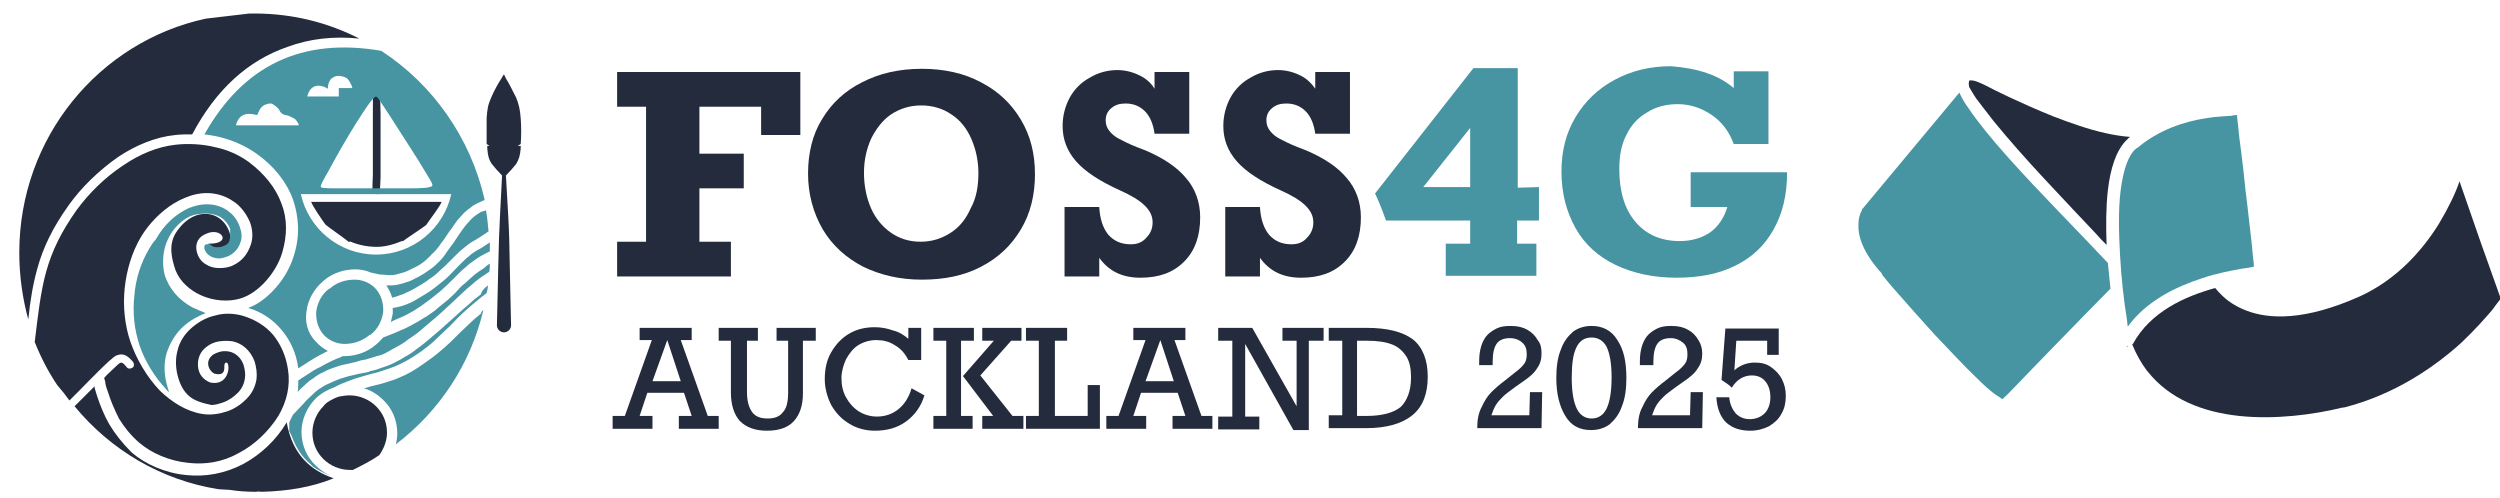 <?xml version="1.0" encoding="utf-8"?>
<!-- Generator: Adobe Illustrator 21.0.0, SVG Export Plug-In . SVG Version: 6.00 Build 0)  -->
<svg version="1.1"
	 id="svg29" inkscape:version="1.4 (86a8ad7, 2024-10-11)" sodipodi:docname="foss4g-2025-logo-banner.svg" xmlns:inkscape="http://www.inkscape.org/namespaces/inkscape" xmlns:sodipodi="http://sodipodi.sourceforge.net/DTD/sodipodi-0.dtd" xmlns:svg="http://www.w3.org/2000/svg"
	 xmlns="http://www.w3.org/2000/svg" xmlns:xlink="http://www.w3.org/1999/xlink" x="0px" y="0px" viewBox="0 0 388.9 77.4"
	 style="enable-background:new 0 0 388.9 77.4;" xml:space="preserve" 
   width="388.943"
   height="77.412">
<style type="text/css">
	.st0{fill:#242B3D;}
	.st1{fill:#4795A3;}
</style>
<sodipodi:namedview  bordercolor="#666666" borderopacity="1.0" id="namedview29" inkscape:current-layer="svg29" inkscape:cx="141" inkscape:cy="45.75" inkscape:deskcolor="#d1d1d1" inkscape:pagecheckerboard="0" inkscape:pageopacity="0.0" inkscape:showpageshadow="2" inkscape:window-height="2054" inkscape:window-maximized="1" inkscape:window-width="3840" inkscape:window-x="-11" inkscape:window-y="-11" inkscape:zoom="2" pagecolor="#ffffff">
	</sodipodi:namedview>
<path id="path8" class="st0" d="M274.9,55.2V53h-4.8l-0.3,4.6c0.9-0.8,2-1.2,3.2-1.2c1,0,1.8,0.2,2.5,0.7c0.7,0.5,1.3,1.1,1.7,1.9
	c0.4,0.8,0.6,1.6,0.6,2.6c0,1-0.2,2-0.7,2.8c-0.4,0.8-1.1,1.4-1.9,1.9c-0.8,0.4-1.8,0.7-2.9,0.7c-1.6,0-2.8-0.4-3.8-1.3
	c-0.9-0.9-1.4-2.2-1.5-3.9h2c0.1,1.1,0.5,1.9,1,2.5c0.6,0.6,1.3,0.9,2.2,0.9c0.9,0,1.7-0.3,2.3-0.9c0.6-0.6,0.9-1.5,0.9-2.5
	c0-1.1-0.3-1.9-0.8-2.5c-0.5-0.6-1.2-0.9-2.1-0.9c-1.2,0-2.3,0.6-3.1,1.9c-0.5-0.5-1-0.8-1.6-1.2l0.6-8h8.3v4.1L274.9,55.2z"/>
<path id="path9" class="st0" d="M264.8,55c0,0.9-0.2,1.6-0.7,2.3c-0.4,0.7-1.2,1.4-2.4,2.2l-1,0.7c-0.8,0.6-1.5,1.1-1.9,1.5
	c-0.4,0.4-0.8,0.8-1.1,1.3c-0.3,0.5-0.5,1-0.7,1.6h5.9l0.1-3.6h1.9l-0.1,5.6h-10c0-1.3,0.2-2.4,0.7-3.3c0.4-0.9,0.9-1.7,1.5-2.3
	c0.6-0.6,1.3-1.2,2.1-1.8l1.5-1.2c0.7-0.5,1.2-1,1.5-1.4c0.3-0.4,0.4-0.9,0.4-1.5c0-0.8-0.2-1.4-0.7-1.8c-0.5-0.4-1.1-0.7-1.9-0.7
	c-1,0-1.7,0.3-2.1,0.9c-0.4,0.6-0.6,1.5-0.6,2.8v0.5h-2.1v-0.6c0-1.7,0.4-3,1.1-3.9c0.4-0.5,1-0.9,1.6-1.2s1.3-0.4,2.2-0.4
	c1.1,0,1.9,0.2,2.6,0.6c0.7,0.4,1.2,0.9,1.6,1.6C264.6,53.5,264.8,54.2,264.8,55L264.8,55z"/>
<path id="path10" class="st0" d="M253,58.8c0,1.7-0.2,3.2-0.7,4.4c-0.4,1.2-1.1,2.1-1.9,2.8c-0.8,0.6-1.8,0.9-2.9,0.9
	c-1.8,0-3.1-0.7-4-2.2c-0.9-1.5-1.4-3.4-1.4-5.9c0-1.7,0.2-3.2,0.7-4.4c0.4-1.2,1.1-2.1,1.9-2.8c0.8-0.6,1.8-0.9,2.9-0.9
	c1.7,0,3.1,0.7,4,2.2C252.6,54.4,253,56.3,253,58.8L253,58.8z M247.6,65.1c1,0,1.8-0.5,2.3-1.5c0.5-1,0.8-2.6,0.8-4.9
	c0-2.2-0.3-3.8-0.8-4.8c-0.5-0.9-1.3-1.4-2.3-1.4c-1.1,0-1.9,0.5-2.4,1.6c-0.5,1-0.7,2.6-0.7,4.7c0,2.2,0.3,3.8,0.8,4.8
	C245.8,64.6,246.6,65.1,247.6,65.1L247.6,65.1z"/>
<path id="path11" class="st0" d="M239.8,55c0,0.9-0.2,1.6-0.7,2.3c-0.4,0.7-1.2,1.4-2.4,2.2l-1,0.7c-0.8,0.6-1.5,1.1-1.9,1.5
	c-0.4,0.4-0.8,0.8-1.1,1.3c-0.3,0.5-0.5,1-0.7,1.6h5.9l0.1-3.6h1.9l-0.1,5.6h-10c0-1.3,0.2-2.4,0.7-3.3c0.4-0.9,0.9-1.7,1.5-2.3
	s1.3-1.2,2.1-1.8l1.5-1.2c0.7-0.5,1.2-1,1.5-1.4c0.3-0.4,0.4-0.9,0.4-1.5c0-0.8-0.2-1.4-0.7-1.8c-0.4-0.4-1.1-0.7-1.9-0.7
	c-1,0-1.7,0.3-2.1,0.9s-0.6,1.5-0.6,2.8v0.5h-2.1v-0.6c0-1.7,0.4-3,1.1-3.9c0.4-0.5,1-0.9,1.6-1.2s1.3-0.4,2.2-0.4
	c1.1,0,1.9,0.2,2.6,0.6c0.7,0.4,1.2,0.9,1.6,1.6C239.7,53.5,239.8,54.2,239.8,55z"/>
<path id="path12" class="st0" d="M222.1,58.6c0,2.7-0.8,4.7-2.4,6c-1.6,1.3-4,2-7.2,2h-5.8v-2h2.1V53h-2.1v-2h5.9
	c3.2,0,5.6,0.6,7.2,1.8C221.3,54,222.1,56,222.1,58.6z M219.5,58.7c0-1.3-0.2-2.4-0.7-3.2c-0.5-0.8-1.2-1.5-2.2-1.9
	c-1-0.4-2.3-0.6-4-0.6h-1.5v11.7h1.5c2.4,0,4.2-0.5,5.3-1.4C218.9,62.3,219.5,60.8,219.5,58.7L219.5,58.7z"/>
<path id="path13" class="st0" d="M201.7,53h-2.2v-2h6.4v2h-2.3v13.9h-2.4l-7.5-13.4v11.3h2.2v2h-6.4v-2h2.2V53h-2.2v-2h5.3l6.9,12.2
	V53z"/>
<path id="path14" class="st0" d="M182.7,52.9l4.2,11.8h1.7v2h-6.2v-2h2l-1.2-3.6h-5.7l-1.2,3.6h2v2h-6.2v-2h1.9l4.2-11.8h-1.9V51
	h8.1v1.9H182.7z M180.5,52.9L180.5,52.9l-2.3,6.4h4.4L180.5,52.9z"/>
<path id="path15" class="st0" d="M164.1,53v11.7h5.1v-4.8h1.9v6.8h-11.5v-2h2V53h-2v-2h6.4v2H164.1z"/>
<path id="path16" class="st0" d="M149.5,53v11.7h1.8v2h-6.1v-2h2V53h-2v-2h6.3v2H149.5z M157.3,53l-4.8,5.4l5,6.3h1.7v2h-6.4v-2h1.7
	l-4.7-6.2l4.8-5.5h-1.8v-2h6.1v2H157.3z"/>
<path id="path17" class="st0" d="M141.3,52.7V51h2v5h-2c-0.5-1-1.2-1.8-2.1-2.3c-0.9-0.6-1.9-0.8-2.9-0.8c-1,0-2,0.3-2.8,0.8
	c-0.8,0.5-1.4,1.3-1.9,2.2c-0.4,0.9-0.7,1.9-0.7,2.9c0,1.1,0.2,2.1,0.7,3c0.5,0.9,1.1,1.6,2,2.2c0.8,0.5,1.8,0.8,2.8,0.8
	c1.3,0,2.4-0.4,3.3-1.1c1-0.8,1.7-1.9,2.1-3.3l2,1.1c-0.5,1.7-1.5,3.1-2.9,4.1c-1.4,1-3,1.4-4.8,1.4c-1.5,0-2.9-0.4-4-1.1
	c-1.2-0.7-2.1-1.7-2.8-2.9c-0.6-1.2-1-2.6-1-4c0-1.6,0.3-3,1-4.2c0.7-1.2,1.6-2.2,2.8-2.9c1.2-0.7,2.5-1,4-1c1,0,2,0.2,2.8,0.5
	C139.8,51.6,140.6,52.1,141.3,52.7L141.3,52.7z"/>
<path id="path18" class="st0" d="M116.2,53v8c0,1.4,0.3,2.4,0.8,3.1c0.5,0.7,1.3,1,2.4,1c1.1,0,1.9-0.3,2.4-1
	c0.6-0.6,0.8-1.7,0.8-3.1v-8h-1.8v-2h6.1v2h-2v8.2c0,1.9-0.5,3.3-1.4,4.3c-0.9,1-2.3,1.5-4.2,1.5c-1.8,0-3.2-0.5-4.2-1.5
	c-0.9-1-1.4-2.5-1.4-4.4V53h-1.9v-2h6.1v2L116.2,53z"/>
<path id="path19" class="st0" d="M105.9,52.9l4.2,11.8h1.7v2h-6.2v-2h2l-1.2-3.6h-5.7l-1.2,3.6h2v2h-6.2v-2h1.9l4.2-11.8h-1.9V51
	h8.1v1.9H105.9z M103.8,52.9L103.8,52.9l-2.3,6.4h4.4L103.8,52.9z"/>
<path id="path20" class="st1" d="M269.7,13.7v-2.6h5.4v11.3h-5.4c-0.7-1.9-1.8-3.4-3.4-4.5c-1.6-1.1-3.4-1.7-5.3-1.7
	c-1.8,0-3.4,0.4-4.8,1.3c-1.4,0.8-2.5,2-3.2,3.5c-0.8,1.5-1.1,3.3-1.1,5.3c0,3.4,0.8,6.2,2.5,8.2c1.7,2,4,3,6.9,3
	c1.9,0,3.5-0.5,4.8-1.4c1.2-0.9,2.1-2.2,2.6-3.9H263v-5.4h15c0,3.5-0.7,6.4-2.1,8.9c-1.4,2.5-3.3,4.3-5.9,5.6
	c-2.6,1.3-5.6,1.9-9.2,1.9c-3.6,0-6.8-0.7-9.5-2c-2.7-1.3-4.8-3.2-6.2-5.7c-1.4-2.5-2.2-5.4-2.2-8.8c0-3.2,0.7-6,2.2-8.5
	c1.5-2.5,3.5-4.4,6.1-5.8c2.6-1.4,5.5-2.1,8.7-2.1C264.1,10.6,267.4,11.7,269.7,13.7L269.7,13.7z"/>
<path id="path21" class="st1" d="M239.4,29.1v5.2h-3.4v3.6h3v5h-14.1v-5h3.8v-3.6h-13.1c-0.7-2-1.3-3.4-1.7-4.2l15.3-19.5h6.9v18.6
	L239.4,29.1z M221.4,29.1h7.3v-9.2L221.4,29.1z"/>
<path id="path22" class="st0" d="M204.6,13.8v-2.6h5.4v9.6h-5.4c-0.2-1.5-0.7-2.7-1.5-3.5c-0.8-0.8-1.8-1.2-3-1.2
	c-0.9,0-1.6,0.2-2.2,0.7c-0.6,0.5-0.9,1.1-0.9,1.9c0,0.7,0.2,1.2,0.6,1.7s0.9,0.9,1.5,1.2c0.6,0.3,1.5,0.8,2.8,1.3l1.3,0.5
	c2.8,1.2,4.9,2.6,6.3,4.3c1.4,1.6,2.2,3.7,2.2,6.1c0,2.9-0.8,5.2-2.5,6.9c-1.7,1.7-3.9,2.5-6.8,2.5c-2.8,0-4.9-1-6.4-3.1V43h-5.4
	V32.2h5.4c0.1,1.9,0.6,3.3,1.4,4.3c0.9,1,2,1.5,3.5,1.5c1,0,1.8-0.3,2.4-1c0.7-0.7,1-1.5,1-2.4c0-1-0.4-1.8-1.2-2.6
	c-0.8-0.8-2.1-1.6-3.9-2.4c-3.1-1.4-5.4-2.9-6.8-4.5c-1.4-1.6-2.1-3.4-2.1-5.5c0-1.6,0.4-3.1,1.1-4.4c0.7-1.3,1.8-2.4,3.1-3.1
	c1.3-0.8,2.8-1.2,4.3-1.2c1.2,0,2.4,0.3,3.4,0.8C203.1,12.1,203.9,12.8,204.6,13.8z"/>
<path id="path23" class="st0" d="M179.6,13.8v-2.6h5.4v9.6h-5.4c-0.2-1.5-0.7-2.7-1.5-3.5c-0.8-0.8-1.8-1.2-3-1.2
	c-0.9,0-1.6,0.2-2.2,0.7c-0.6,0.5-0.9,1.1-0.9,1.9c0,0.7,0.2,1.2,0.6,1.7c0.4,0.5,0.9,0.9,1.5,1.2c0.6,0.3,1.5,0.8,2.8,1.3l1.3,0.5
	c2.8,1.2,4.9,2.6,6.3,4.3c1.4,1.6,2.2,3.7,2.2,6.1c0,2.9-0.8,5.2-2.5,6.9c-1.7,1.7-3.9,2.5-6.8,2.5c-2.8,0-4.9-1-6.4-3.1V43h-5.4
	V32.2h5.4c0.1,1.9,0.6,3.3,1.4,4.3c0.9,1,2,1.5,3.5,1.5c1,0,1.8-0.3,2.4-1c0.7-0.7,1-1.5,1-2.4c0-1-0.4-1.8-1.2-2.6
	c-0.8-0.8-2.1-1.6-3.9-2.4c-3.1-1.4-5.4-2.9-6.8-4.5c-1.4-1.6-2.1-3.4-2.1-5.5c0-1.6,0.4-3.1,1.1-4.4s1.8-2.4,3.1-3.1
	c1.3-0.8,2.8-1.2,4.3-1.2c1.2,0,2.4,0.3,3.4,0.8C178.1,12.1,179,12.8,179.6,13.8L179.6,13.8z"/>
<path id="path24" class="st0" d="M125.7,27c0-3.2,0.7-6.1,2.2-8.5c1.5-2.5,3.6-4.4,6.2-5.7c2.7-1.4,5.8-2.1,9.3-2.1s6.6,0.7,9.2,2.1
	c2.7,1.4,4.7,3.3,6.2,5.8c1.5,2.5,2.2,5.3,2.2,8.5c0,3.2-0.7,6.1-2.2,8.6c-1.5,2.5-3.5,4.4-6.2,5.8c-2.7,1.4-5.7,2-9.2,2
	c-3.4,0-6.4-0.7-9.1-2c-2.7-1.4-4.8-3.3-6.3-5.8C126.5,33.1,125.7,30.2,125.7,27z M152.2,26.9c0-1.9-0.4-3.7-1.1-5.3
	c-0.7-1.6-1.7-2.9-3.1-3.8c-1.3-0.9-2.9-1.4-4.7-1.4c-1.8,0-3.3,0.5-4.7,1.4c-1.3,0.9-2.3,2.2-3.1,3.8c-0.7,1.6-1.1,3.3-1.1,5.3
	c0,2,0.4,3.9,1.1,5.5c0.7,1.6,1.8,2.9,3.1,3.8c1.3,0.9,2.8,1.4,4.6,1.4c1.8,0,3.3-0.5,4.7-1.4c1.4-0.9,2.4-2.2,3.1-3.8
	C151.9,30.8,152.2,28.9,152.2,26.9z"/>
<path id="path25" class="st0" d="M118.4,21v-4.4h-9.6v7.3h6.9v5.4h-6.9v8.3h4.9V43H96v-5.4h4.5v-21H96v-5.4h28.5V21L118.4,21z"/>
<path id="path26" class="st1" d="M304.8,14.4c0.3,0.7,0.8,1.6,1.4,2.4c1.4,2.1,3.6,4.8,6.1,7.6c4.9,5.5,11.3,11.9,15.6,16.5l0.4,4
	c-1.2,1.2-5.1,5.2-8.9,9.1c-2.1,2.2-4.2,4.3-5.8,6c-0.8,0.8-1.4,1.5-1.9,1.9c-0.1,0.1-0.2,0.2-0.2,0.2c-0.3-0.2-0.7-0.5-1.2-0.8
	c-0.8-0.6-1.7-1.4-2.7-2.4c-2-1.9-4.3-4.4-6.6-6.8c-2.2-2.4-4.3-4.8-5.8-6.5c-0.8-0.9-1.4-1.6-1.8-2.1c-0.2-0.3-0.4-0.5-0.5-0.6
	c-0.1-0.1-0.1-0.1-0.1-0.2c0,0,0,0,0,0c0,0,0,0,0,0l0,0l0,0l0,0l-0.1-0.2c-3-3.3-3.7-5.9-3.6-7.6c0-0.9,0.2-1.5,0.4-1.9
	c0.1-0.2,0.2-0.4,0.2-0.5c0,0,0.1-0.1,0.1-0.1c0,0,0,0,0,0L304.8,14.4z"/>
<path id="path27" class="st0" d="M306.6,12.5c0.3,0,0.7,0.1,1.2,0.3c0.5,0.2,0.9,0.4,1.3,0.6h0c0.7,0.4,5.1,2.6,10.3,4.7
	c2.6,1,5.4,2,8.1,2.6c1.3,0.3,2.6,0.5,3.9,0.6c-0.1,0-0.1,0.1-0.2,0.1l-0.2,0.2c-0.9,0.8-1.6,2-2.1,3.4c-0.5,1.4-0.8,2.9-1,4.6
	c-0.3,2.6-0.3,5.6-0.2,8.5c-0.5-0.5-1.1-1.1-1.7-1.8c-2.1-2.2-5-5.3-7.9-8.4c-2.9-3.1-5.8-6.4-8-9.1c-1.1-1.4-2-2.6-2.7-3.5
	c-0.3-0.5-0.6-0.9-0.8-1.3c-0.2-0.3-0.3-0.5-0.3-0.6l0,0l0-0.1c-0.1-0.3,0-0.5,0-0.6C306.3,12.5,306.4,12.5,306.6,12.5L306.6,12.5z"
	/>
<path id="path28" class="st1" d="M348,17.9c0,0.1,0,0.2,0,0.3c0.1,0.7,0.2,1.6,0.3,2.8c0.3,2.3,0.7,5.4,1,8.5c0.4,3.1,0.7,6.2,1,8.6
	c0.1,1.2,0.2,2.2,0.3,2.9c0,0.2,0,0.3,0,0.5c-0.5,0.1-1.1,0.2-1.9,0.3c-1.6,0.3-3.9,0.7-6.2,1.5c-4,1.3-8.6,3.5-11.5,7.5
	c-0.1-0.5-0.1-1-0.2-1.5c-0.4-2.5-0.8-5.9-1-9.5c-0.2-3.6-0.3-7.2,0.1-10.3c0.2-1.5,0.5-2.9,0.9-4c0.4-1.1,0.9-1.9,1.5-2.4l0.2-0.1
	c3.3-2.8,7.3-4.1,10.6-4.6c1.7-0.3,3.1-0.3,4.1-0.4C347.5,17.9,347.8,17.9,348,17.9L348,17.9z"/>
<path id="path29" class="st0" d="M385.9,37.7l3.1,8.7c0,0.1-0.1,0.1-0.1,0.2c-0.3,0.4-0.7,0.9-1.2,1.6c-1.1,1.3-2.7,3.1-4.8,5.1
	c-4.2,3.8-10.4,8.1-18.3,10.1l-0.2,0c-4.5,1.1-10.5,1.9-16.1,1.3c-5.6-0.6-10.8-2.6-14.2-6.9l-0.1-0.1c-0.9-1.2-1.7-2.6-2.3-4.1
	c0-0.1,0-0.1,0.1-0.1c0,0,0,0,0,0c2.7-5,8.1-7.4,12.8-8.7c0,0,0,0.1,0.1,0.1c0.2,0.3,0.5,0.6,0.9,1c0.8,0.8,2,1.7,3.8,2.4
	c3.6,1.4,9.2,1.6,17.7-2.2h0c5.7-2.6,9.7-7.1,12.3-11.3c1.5-2.5,2.6-4.8,3.2-6.6L385.9,37.7z M331.1,53.8c-0.1,0-0.2,0-0.3,0.1
	C330.9,53.9,331,53.9,331.1,53.8L331.1,53.8z M331.7,53.2C331.7,53.2,331.7,53.3,331.7,53.2C331.7,53.3,331.7,53.3,331.7,53.2
	C331.7,53.2,331.7,53.2,331.7,53.2L331.7,53.2z"/>
<path class="st0" d="M4.6,35.8c0,1.2-0.1,2.7,0.2,3.9c0.1,0.5,0.4-0.4,0.5-0.7c0.2-0.6,0.6-2,0.9-2.5c0.2-0.4,0.4-0.9-0.1-1
	C5.4,35.3,4.6,34.9,4.6,35.8z M41.5,8c1.4-0.9,2.4-1.6,3.9-2.4c1-0.4,4-1.4,3.9-1.5C44.6,2.7,40.4,8.7,41.5,8z M42.2,3.1
	c-0.5,0.1-0.7,1.7-0.5,1.7c0.4,0.1,2-0.9,2.3-1.3C44.6,2.8,42.5,3.1,42.2,3.1z M33.4,11.1c-0.7,0-0.5,1.4-0.4,2.2
	c0,1.2,2.7-2,2.6-2.2C35.5,11.1,33.4,11.1,33.4,11.1z M29.2,4.4c-0.5-0.2-1.3,0.2-1.7,0.6c-0.6,0.5,0.2,0.7,0.6,0.8
	c0.2,0.1,1.4,0.6,1.5,0.4C29.7,6.1,29.6,4.6,29.2,4.4z M15.1,14.3c0.9,0.4,2,1,2.1,0.6c0.2-0.4,0.1-3.4-0.3-3.3
	c-0.4,0.1-1.9,1.1-2.4,1.8C14,14,14.5,14,15.1,14.3z M20.5,19.7c-0.2,0-0.3,1.6-0.3,1.8c0,0.5,0.1,0.4,0.5,0.2
	c0.2-0.1,1.5-0.7,1.5-0.9C22.3,20.5,21.2,19.5,20.5,19.7z M13.2,23.3c1.2,0.3,2.4-0.5,2.7-1.8c0.3-1.3-0.4-2.5-1.6-2.8
	c-1.2-0.3-2.4,0.5-2.7,1.8C11.3,21.7,12,23,13.2,23.3z M13.7,22c0.5,0,1-0.5,1-1c0-0.6-0.4-1-1-1s-1,0.5-1,1
	C12.8,21.5,13.2,22,13.7,22z M10.4,25c2.1,1.7,5.3,1.3,7.1-0.9c1.8-2.2,1.6-5.4-0.5-7.2c-2.1-1.7-5.3-1.3-7.1,0.9
	C8.1,20,8.3,23.3,10.4,25z M11.4,23.9c1.5,1.3,3.8,1,5.2-0.6c1.3-1.6,1.2-3.9-0.3-5.2s-3.8-1-5.2,0.6C9.7,20.3,9.8,22.6,11.4,23.9z
	 M7.8,24.9c-0.4-0.6-0.7-1.7-0.7-0.1c0,1.4-0.6,1.2,1,2.5c0.6,0.5,1.5,1.2,2.1,1.7c0.7,0.6,0.5,0.6,1.1,0.1
	C12,28.5,8.5,25.9,7.8,24.9z M32,2.9C15.4,6.5,3,21.4,3,39.3c0,3.6,0.5,7.1,1.4,10.4c0.3-2.9,0.7-5.4,1.4-7.9
	c0.9-3.3,2.4-6.4,4.9-9.9c2-2.8,4.7-5.4,7.7-7.5c2.7-1.8,5.8-3.1,8.9-3.4c0.8-0.1,1.7-0.1,2.6-0.1c3.7-7,8.7-11.5,14.8-13.6
	C48.2,6,51.9,5.6,55.9,6C51,3.5,45.5,2.1,39.6,2.1c-0.3,0-0.5,0-0.8,0"/>
<path class="st0" d="M39.6,76.5c0.1,0,0.2,0,0.4,0c-0.4-0.4-0.7-0.9-1.1-1.3c-0.8-0.7-2.4,0.1-3.2,1C37,76.4,38.3,76.5,39.6,76.5z
	 M40.8,76.5c3.9-0.1,7.7-0.7,11.1-2.1c-3.5-1.2-6.4-3.6-7.3-8.7c-1.6,2.7-4,5-6.8,6.5c-2.9,1.5-5.9,2-8.8,1.7
	c-3.3-0.3-6.4-1.7-8.5-3.5C19,68.9,17.9,67.5,17,66c-0.8-1.4-1.4-2.9-1.9-4.4c-0.1-0.4-0.3-0.9-0.4-1.4l0-0.1c-1,1-2.1,2.1-3.1,3.1
	C17.2,70,25.1,74.7,34,76.1 M9.9,61.1c0.3,0.4,0.6,0.8,0.9,1.2l1-1l0.5-0.5c0.9-0.9,5-5.2,5.8-5.5c1.2-0.5,1.9,0.2,2.6,1
	c0.2,0.3,0.2,0.7-0.1,0.9c-0.3,0.2-0.7,0.2-0.9-0.1c-0.9-1.1-0.9-0.8-2.1,0.3c-0.5,0.5-1,0.9-1.4,1.4c0.1,0.3,0.2,0.6,0.2,0.9
	c0.1,0.5,0.3,1,0.4,1.3c0.4,1.3,1,2.7,1.7,4.1c0.8,1.3,1.8,2.6,3.2,3.8c1.9,1.6,4.6,2.8,7.6,3.1c2.6,0.3,5.3-0.1,7.8-1.5
	c2.5-1.3,4.7-3.4,6.2-5.8c1.3-2.2,1.9-4.7,1.5-7.2c-0.3-2.1-1.1-3.9-2.3-5.4c-1.2-1.4-2.8-2.4-4.8-3c-1.5-0.4-3-0.4-4.3,0
	c-1.4,0.3-2.7,1.1-3.7,2c-1,0.9-1.8,2.1-2.1,3.5c-0.3,1.1-0.3,2.4,0,3.7c0.4,1.6,1,2.6,1.8,3.3c0.8,0.7,2,1.1,3.5,1.4
	c0.6,0,1.2-0.2,1.8-0.4c0.9-0.3,1.7-0.9,2.3-1.5l0,0c0.6-0.6,1-1.4,1.1-2.3c0.1-0.6,0-1.3-0.2-2c-0.4-1.2-1.3-1.9-2.2-2.1
	c-0.5-0.1-1-0.1-1.4,0c-0.4,0.1-0.9,0.3-1.2,0.5c-0.5,0.4-0.8,0.9-0.7,1.6c0.1,0.6,0.5,1.1,0.9,1.3c0.3,0.1,0.9,0.2,1.2,0
	c0.8-0.5,0-1.7,0.8-1.7c0.6,0.5,0.2,3.7-2.6,3.1c-1-0.4-1.8-1.2-1.9-2.5c-0.1-1.3,0.4-2.4,1.4-3.1c0.5-0.4,1.2-0.7,1.9-0.8
	c0.7-0.1,1.4-0.1,2.1,0c1.4,0.3,2.7,1.3,3.4,3.1c0.3,1,0.4,1.9,0.3,2.8c-0.2,1.2-0.7,2.2-1.6,3.1l0,0c-0.8,0.8-1.8,1.5-3,1.9
	c-1.2,0.4-2.5,0.6-3.8,0.4c-2.5-0.4-4.7-1.8-6.6-3.6c-2.1-2.2-3.7-5-4.6-7.6c-0.9-2.6-1.2-5.6-0.9-8.4c0.3-2.8,1.1-5.5,2.5-7.9
	c0.3-0.5,0.7-1.1,1.1-1.6c1.5-1.9,3.5-3.6,5.7-4.5c2.3-1,4.8-1.1,7.1,0.2c0.3,0.2,0.6,0.4,0.9,0.6c0.9,0.7,1.7,1.8,2.2,3
	c0.4,1.1,0.5,2.4,0.1,3.5c-0.5,1.5-1.4,2.5-2.6,3.1c-0.7,0.4-1.5,0.5-2.3,0.5s-1.5-0.2-2.1-0.6c-0.7-0.4-1.2-1.1-1.4-2
	c-0.3-1.4,0.4-2.3,1.4-2.7c2.4-1.2,4.2,1.5,0.6,1.5c-0.1,0-0.2,0-0.3,0.1c0.2,0,0.4,0.2,0.7,0.5c0.3,0.3,1,0.3,1.5,0.2
	c0.3-0.1,0.6-0.2,0.9-0.4c0.2-0.2,0.4-0.4,0.4-0.7c0.1-0.2,0.1-0.5,0.1-0.6c0,0,0-0.1,0-0.1c-0.8-4.1-5.3-5-8.1-1.3
	c-1.5,1.8-1.3,3.8-0.7,5.8c0.5,1.9,1.9,3.3,3.5,4.2c1.8,1,4.1,1.4,6.1,1c1.6-0.3,3-1.2,4.2-2.4c1.4-1.4,2.5-3.2,3-4.9
	c0.8-2.7,0.8-5.3-0.1-7.6c-0.9-2.5-2.7-4.7-5.1-6.5c-1.5-1.1-3.3-1.9-5.2-2.3c-2-0.5-4.2-0.6-6.1-0.4c-2.9,0.3-5.7,1.5-8.2,3.2
	c-2.9,1.9-5.4,4.4-7.3,7c-2.4,3.4-3.8,6.3-4.7,9.5c-0.9,3.2-1.3,6.9-1.8,11c1,2.5,2.1,4.6,3.5,6.7 M35.7,34.7
	c0.2,0.6,0.3,1.4,0.3,2.1C36.1,36.1,36,35.4,35.7,34.7z M10.5,48.6c2.1-1.9,7.3-6.7,7.5-8.1c0-0.5-0.2-1.4-0.4-2.3l-8.5,7.8
	c-0.8,0.8,0.5,1.6,1,2L10.5,48.6z M42,39.8C42,39.8,42,39.8,42,39.8C42,39.8,42,39.8,42,39.8z M14.8,52.5c0.4,0.4,1.1-0.3,1.1-0.6
	c0,0,0.1,0,0.1,0c0.8-0.1,1.2-1.6,0.3-1.8c-0.6-0.1-1,0.8-1,1.3c0,0,0,0.1,0,0.1C14.8,51.5,13.9,51.6,14.8,52.5z M11.7,55
	c0.6,1.6,1.3,0.1,1.3-0.2c0,0,0-0.1,0-0.1c0.8,0,1-0.4,0.8-0.7c0.7,0,1.7-1.2,0.4-1.4c-0.5-0.1-0.7,0-0.9,0.5c0,0.3,0,0.5,0,0.6
	c-0.1,0-0.3,0-0.4,0c-0.3,0-0.3,0.5-0.2,0.8C12.2,54.1,11.4,54.3,11.7,55z M10.8,55.7c-0.6,0-0.8,0.4-0.4,0.9
	C11.3,57.9,12.3,55.8,10.8,55.7z M9.3,57.1c-0.2,0-0.7,0.7-0.3,1.1C10,59.4,10.8,56.7,9.3,57.1z M10,46.9c0.7,1.4,1.9-0.6,0.6-0.9
	C10,45.9,9.8,46.4,10,46.9z M16.6,40.7c0.7,1.6,1.3-0.5,0.9-1C17.4,39.5,16.2,39.9,16.6,40.7z M13.9,36.5c0.4-0.3,0.4-0.7,0.3-1.1"
	/>
<path class="st0" d="M68.7,31.4H48.4c0.3,0.8,1.7,2.8,2.2,3.5l15.7,0.1C66.8,34.2,68.4,32.2,68.7,31.4z M50.6,34.9
	c0.4,0.4,3.2,2.3,3.6,2.7l8.5-0.1c0.5-0.4,3.1-2.1,3.6-2.5L50.6,34.9z M53.9,37.3c1.4,0.7,3,1.1,4.7,1.1c1.7,0,3.2-0.6,4.4-1.1
	L53.9,37.3z"/>
<path class="st0" d="M58.1,30.1c0.2,0.1,0.6,0.1,0.8,0.1c0.2-0.1,0.2-0.2,0.3-2.6c0-2.4,0-7.1,0-9.8s-0.2-3.7-0.4-4.1
	c-0.1-0.4-0.2-0.5-0.3-0.2c-0.1,0.2-0.3,0.7-0.4,1.1c-0.1,0.4-0.1,0.8-0.1,3.3c0,2.5,0,7,0,9.4C57.9,29.6,57.9,29.9,58.1,30.1z"/>
<path class="st0" d="M54.9,73.1c1.4-0.7,2.8-1.4,4.1-2.3c0.7-1,1.2-2.2,1.2-3.5c0-1.6-0.6-3-1.7-4.1c-1-1-2.5-1.7-4.1-1.7
	c-0.6,0-1.1,0.1-1.7,0.2c-0.6,0.2-1.2,0.5-1.8,0.9c-0.2,0.2-0.4,0.3-0.6,0.6c-1,1-1.7,2.5-1.7,4.1s0.6,3,1.7,4.1
	c1,1,2.5,1.7,4.1,1.7C54.6,73.1,54.7,73.1,54.9,73.1z"/>
<path class="st1" d="M75.9,44.4c0,0.4-0.1,0.8-0.2,1.2c-0.7,0.5-1.4,1.1-2,1.6c-1.3,1.1-2.3,2-3.2,3c-0.2,0.2-0.4,0.4-0.6,0.6
	c-0.6,0.6-1.3,1.2-1.9,1.8c-0.6,0.6-1.3,1.2-2,1.7c-0.6,0.5-1.3,0.9-1.9,1.3c-0.6,0.4-1.2,0.7-1.8,1l0,0c-0.6,0.3-1.1,0.5-1.7,0.7
	c-0.6,0.2-1.2,0.4-1.8,0.6c-0.3,0.1-0.8,0.2-1.2,0.3c-1,0.3-2.2,0.6-3.2,1c-0.8,0.3-1.6,0.6-2.3,1c-1.1,0.4-2.2,1-3,1.8
	c-1.3,1.3-2.2,3.2-2.2,5.2s0.8,3.9,2.2,5.2c0.8,0.8,1.7,1.4,2.8,1.8c-1.1-0.4-2.2-0.9-3.2-1.6l0,0c0,0-0.1-0.1-0.1-0.1l0,0
	c0,0-0.1-0.1-0.1-0.1l0,0c0,0-0.1-0.1-0.1-0.1l0,0c0,0-0.1-0.1-0.1-0.1l0,0c-1.2-1-2.2-2.4-2.9-4.3c0-0.1,0-0.1-0.1-0.2
	c0-0.1,0-0.1-0.1-0.2c0-0.1,0-0.1-0.1-0.2c0-0.1,0-0.1-0.1-0.2c0-0.1,0-0.1,0-0.2c0-0.1,0-0.1,0-0.2c0-0.1,0-0.1,0-0.2
	c0-0.1,0-0.1,0-0.2c0-0.1,0-0.1,0-0.2c0-0.1,0-0.1,0-0.2c0-0.1,0-0.1,0-0.2c0.2-0.4,0.4-0.9,0.6-1.2c0.6-0.6,1.1-1.2,1.6-1.7
	c0.5-0.6,1.1-1.1,1.5-1.5c0.4-0.4,0.9-0.8,1.3-1c0.4-0.3,0.8-0.5,1.3-0.7c0.4-0.2,0.9-0.4,1.4-0.6c0.5-0.2,1-0.3,1.6-0.5
	c0.6-0.1,1.2-0.3,1.8-0.4c0.6-0.1,1.2-0.2,1.6-0.4c0.6-0.1,1.2-0.3,1.7-0.5c0.6-0.2,1.2-0.4,1.8-0.7c0.6-0.3,1.2-0.6,1.8-1
	c0.6-0.3,1.2-0.7,1.8-1.2c0.6-0.4,1.2-0.9,1.8-1.4c0.6-0.5,1.3-1.1,2-1.7c0.8-0.7,1.9-1.7,2.9-2.6c0.4-0.4,0.9-0.8,1.6-1.4
	c0.6-0.6,1.2-1,1.7-1.4C75,45.1,75.4,44.8,75.9,44.4z M75.2,48.2c-2,8.5-6.9,15.8-13.6,20.9c0.1-0.5,0.2-1.1,0.2-1.7
	c0-2-0.8-3.9-2.2-5.2c-0.8-0.8-1.9-1.5-3-1.8c0.5-0.1,1-0.3,1.5-0.4c0.4-0.1,0.8-0.2,1.2-0.3c0.7-0.2,1.3-0.4,1.9-0.6
	c0.6-0.2,1.2-0.5,1.9-0.8l0,0c0.6-0.3,1.3-0.7,1.9-1.1c0.6-0.4,1.3-0.9,2-1.4c0.7-0.5,1.4-1.1,2.1-1.7c0.7-0.6,1.3-1.2,1.9-1.8
	c0.2-0.2,0.4-0.4,0.6-0.6c1-0.9,1.9-1.9,3.2-2.9C74.9,48.4,75.1,48.3,75.2,48.2z M76.2,41c0,0.4,0,0.9-0.1,1.3
	c-0.4,0.2-0.7,0.5-1.1,0.7c-0.5,0.4-1,0.7-1.5,1.2c-0.5,0.4-1.1,0.9-1.7,1.5c-0.2,0.2-0.9,0.8-1.6,1.5c-0.9,0.8-1.8,1.7-2.9,2.6
	c-0.7,0.6-1.4,1.2-2,1.7c-0.6,0.5-1.2,0.9-1.8,1.3c-0.5,0.4-1.1,0.8-1.7,1.1c-0.5,0.3-1.1,0.6-1.6,0.9s-1.1,0.5-1.6,0.6
	c-0.5,0.2-1.1,0.3-1.6,0.5c-0.6,0.1-1.1,0.2-1.6,0.4c-0.6,0.1-1.2,0.3-1.8,0.4c-0.6,0.1-1.1,0.3-1.7,0.5c-0.6,0.2-1.1,0.4-1.6,0.7
	c-0.5,0.2-1,0.5-1.5,0.9c-0.5,0.3-1,0.7-1.5,1.2c-0.3,0.3-0.7,0.6-1,1c0.1-0.6,0.1-1.2,0.1-1.8c0.5-0.4,1.1-0.7,1.5-1
	c0.6-0.4,1.2-0.8,1.9-1.1c1.2-0.7,2.5-1.3,3.1-1.5l0.4-0.2c0.1,0,0.1,0,0.2,0c1.7,0,3.5-0.5,5-1.8l0.1-0.1c0.4-0.3,0.7-0.7,1-1
	c1.1-0.4,2.3-0.9,3.4-1.4c0.6-0.3,1.2-0.6,1.7-0.9c0.6-0.3,1.1-0.7,1.7-1c0.5-0.4,1.1-0.7,1.6-1.2c0.5-0.4,1.1-0.9,1.6-1.3
	c0.7-0.6,1.4-1.3,2-2c0.2-0.2,0.4-0.4,0.7-0.6c0.4-0.4,0.8-0.7,1.1-1c0.3-0.3,0.6-0.5,1-0.8c0.3-0.2,0.6-0.4,0.9-0.6
	C75.7,41.3,75.9,41.2,76.2,41z M29.3,32.4c1.9-0.8,3.9-0.9,5.7,0.1c0.2,0.1,0.5,0.3,0.7,0.5c0.7,0.5,1.3,1.4,1.6,2.3
	c0.3,0.8,0.4,1.7,0.1,2.4c-0.3,1-1,1.7-1.8,2.1c-0.5,0.2-1,0.4-1.5,0.4c0,0-0.1,0-0.1,0l0,0c-2.3-0.1-2.7-2.4-1.7-2.2c0,0,0,0,0,0h0
	c0,0,0,0,0,0h0c0,0,0,0,0,0h0c0,0,0,0,0,0l0,0c0,0,0,0,0.1,0l0,0c0,0,0,0,0.1,0l0,0c0,0,0,0,0.1,0l0,0c0,0,0,0,0.1,0l0,0
	c0,0,0,0,0.1,0.1l0,0c0,0,0,0,0.1,0.1c0.3,0.3,1,0.3,1.5,0.2c0.3-0.1,0.6-0.2,0.9-0.4c0.2-0.2,0.4-0.4,0.4-0.7
	c0.1-0.2,0.1-0.5,0.1-0.6c0,0,0,0,0-0.1l0,0l0,0v0l0,0l0,0l0,0l0,0c0-0.1,0-0.1,0-0.2l0,0c0,0,0-0.1,0-0.2c0,0,0-0.1,0-0.1l0,0
	c0,0,0,0,0-0.1v0c0,0,0,0,0-0.1l0,0c0,0,0,0,0-0.1l0,0c0,0,0,0,0-0.1l0,0v0c0,0,0,0,0,0v0c0,0,0,0,0-0.1v0c0,0,0,0,0,0l0,0v0
	c0,0,0,0,0,0v0c0,0,0,0,0,0v0c0,0,0,0,0,0v0v0v0v0c0,0,0,0,0,0v0c0,0,0,0,0,0v0v0v0c0,0,0,0,0,0v0c0,0,0,0,0,0v0c0,0,0,0,0,0l0,0
	l0,0l0,0c0,0,0,0,0,0c-0.4-1-1.2-1.9-2.4-2.2c-1.1-0.3-2.1-0.2-3.1,0c-1.2,0.3-2.2,1.1-3,2c-0.8,0.9-1.4,2.1-1.7,3.3
	c-0.3,1.3-0.3,2.7,0,4c0.7,2.3,2.3,4,4.3,5.1c0.6,0.3,1.4,0.6,2.1,0.9c-1.3,0.5-2.5,1.2-3.5,2.1c-1.2,1.1-2.1,2.6-2.6,4.2
	c-0.4,1.4-0.4,3,0,4.6c0.1,0.5,0.3,1,0.4,1.4c-0.1-0.1-0.3-0.2-0.4-0.4c-1.9-2-3.4-4.5-4.2-6.9c-0.8-2.4-1.1-5.1-0.8-7.7
	c0.2-2.6,1-5.1,2.3-7.3c0.3-0.5,0.6-1,1-1.4C25.6,34.8,27.4,33.3,29.3,32.4z M31.8,20.9C37.9,10.1,47,5.8,59.3,7.9
	c8,5.2,13.9,13.5,16.1,23.2c-0.4,0.2-0.7,0.3-1.1,0.5c-0.4,0.2-0.8,0.4-1.1,0.7c-0.3,0.2-0.7,0.5-1,0.8c-0.3,0.3-0.6,0.7-1,1.1
	c-0.4,0.5-0.8,1.2-1.3,1.8c-0.2,0.3-0.4,0.6-0.6,0.9c-0.3,0.5-0.7,0.9-1,1.4c-0.3,0.4-0.7,0.9-1.1,1.2c-0.3,0.4-0.7,0.7-1,1l0,0
	c-0.3,0.3-0.7,0.5-1.1,0.8c-0.4,0.2-0.8,0.4-1.2,0.6c-0.4,0.2-0.8,0.4-1.2,0.5c-0.4,0.1-0.7,0.2-1.1,0.3c-0.4,0.1-0.7,0.1-1.1,0.1
	c-0.4,0-0.9-0.1-1.4-0.1c-0.5-0.1-1-0.2-1.4-0.3c-0.7-0.3-1.5-0.5-2.4-0.5c-1.7,0-3.5,0.5-5,1.8l-0.1,0.1c-1.4,1.2-2.3,2.9-2.5,4.5
	C47.4,50,47.8,51.7,49,53c0,0,0,0,0.1,0.1c0.5,0.6,1.2,1.1,1.9,1.5c-0.6,0.3-1.2,0.6-1.9,1c-0.7,0.4-1.3,0.8-1.9,1.2
	c-0.3,0.2-0.5,0.3-0.8,0.5c-0.3-2.4-1.3-4.5-2.7-6.1c-1.3-1.5-3-2.7-5.1-3.3c1.4-0.5,2.6-1.4,3.7-2.5c1.6-1.6,2.8-3.6,3.4-5.6
	c1-3.1,0.8-6-0.1-8.7c-1-2.8-3-5.3-5.7-7.2c-1.7-1.2-3.7-2.1-5.8-2.6C33.3,21.1,32.5,21,31.8,20.9z M55.2,43.5
	c1.3,0,2.6,0.6,3.4,1.6c0,0,0,0,0,0c0.8,1,1.1,2.3,1,3.5c-0.2,1.3-0.8,2.6-2,3.5c0,0,0,0-0.1,0c-1.2,1-2.6,1.4-3.9,1.4
	c-1.3,0-2.6-0.6-3.4-1.6c0,0,0,0,0,0c-0.8-1-1.1-2.3-1-3.5c0.2-1.3,0.8-2.6,2-3.5c0,0,0,0,0.1,0C52.4,43.9,53.8,43.5,55.2,43.5z
	 M76.2,37.7c0,0.5,0,1,0,1.4c-0.2,0.1-0.4,0.2-0.8,0.4c-0.3,0.2-0.6,0.3-0.9,0.5c-0.3,0.2-0.6,0.4-1,0.7c-0.3,0.2-0.7,0.5-1.1,0.9
	c-0.4,0.3-0.8,0.7-1.2,1.1c-0.2,0.2-0.4,0.4-0.7,0.7c-0.6,0.6-1.3,1.3-2,1.9c-0.5,0.4-1,0.8-1.5,1.2c-0.5,0.4-1,0.7-1.5,1.1
	c-0.5,0.3-1,0.7-1.6,1c-0.5,0.3-1.1,0.6-1.6,0.8c-0.5,0.2-1,0.4-1.5,0.7c0.1-0.4,0.2-0.9,0.3-1.3c0-0.3,0-0.6,0-0.9
	c0.2,0,0.4-0.1,0.6-0.1c0.4-0.1,0.9-0.2,1.4-0.4c0.5-0.2,1-0.4,1.5-0.7c0.5-0.3,1-0.6,1.5-0.9c0.5-0.3,1.1-0.7,1.6-1.1
	c0.5-0.4,1-0.8,1.5-1.2c0.7-0.6,1.3-1.3,1.9-1.9c0.3-0.3,0.5-0.5,0.8-0.8c0.4-0.4,0.7-0.7,1-0.9c0.3-0.3,0.7-0.6,1.2-0.9
	C74.9,38.6,75.6,38.1,76.2,37.7z M24,47c0.1-0.1,0.2-0.1,0.4-0.1l0,0c0.1,0,0.1,0,0.2,0c-0.1,0.1-0.2,0.2-0.3,0.3
	c-0.1,0.2-0.1,0.5,0.1,0.7c0.2,0.1,0.5,0.1,0.7-0.1c0.1-0.1,0.1-0.2,0.2-0.2c0.1,0.2,0.1,0.4,0.1,0.7c0,0,0,0.1,0,0.1
	c0,0.1-0.1,0.1-0.3,0.2c-0.1,0.1-0.3,0.1-0.5,0.1c-0.1,0-0.3,0-0.4-0.1c-0.3-0.2-0.5-0.6-0.5-0.9c0-0.2,0-0.4,0.1-0.5
	C23.9,47.2,24,47.1,24,47z M75.6,32.7c0.2,1.1,0.3,2.2,0.4,3.3c-0.7,0.5-1.8,1.2-2.7,1.7c-0.5,0.3-0.9,0.7-1.3,1
	c-0.4,0.3-0.7,0.6-1.1,1c-0.2,0.2-0.5,0.5-0.8,0.8c-0.6,0.6-1.2,1.2-1.9,1.8c-0.4,0.4-0.9,0.8-1.4,1.1c-0.5,0.4-1,0.7-1.5,1
	c-0.5,0.3-1,0.6-1.4,0.8c-0.4,0.2-0.9,0.4-1.3,0.6c-0.4,0.1-0.8,0.3-1.2,0.4c-0.1,0-0.3,0.1-0.4,0.1c-0.2-0.7-0.5-1.3-0.9-1.9
	c0,0,0.1,0,0.2,0c0.5,0,1,0,1.5-0.1c0.4-0.1,0.9-0.2,1.4-0.4c0.4-0.1,0.9-0.3,1.4-0.6c0.5-0.2,0.9-0.5,1.3-0.7
	c0.4-0.3,0.9-0.6,1.3-0.9l0,0c0.4-0.3,0.8-0.7,1.2-1.1s0.8-0.9,1.1-1.4c0.4-0.5,0.7-1,1.1-1.5c0.2-0.3,0.4-0.6,0.6-0.9
	c0.4-0.6,0.8-1.2,1.2-1.7c0.3-0.3,0.5-0.6,0.8-0.9c0.3-0.3,0.5-0.5,0.8-0.7c0.3-0.2,0.6-0.4,0.9-0.6C75.2,32.9,75.4,32.8,75.6,32.7z
	 M46.8,30.2c1.2,5.4,6,9.4,11.7,9.4s10.5-4,11.7-9.4C70.3,30.2,46.8,30.2,46.8,30.2z M58.9,15.4c-0.4-0.5-0.4-0.5-0.9,0
	c-0.4,0.4-1.1,1.4-2.5,3.6c-1.4,2.2-3.4,5.7-4.4,7.6c-1.1,1.9-1.2,2.2-1.2,2.4s0.1,0.3,2.7,0.3c2.6,0,7.7,0,10.5,0
	c2.9,0,3.6-0.1,4-0.3c0.3-0.1,0.3-0.3-0.9-2.2c-1.1-1.9-3.4-5.4-4.8-7.6C59.9,16.8,59.2,15.9,58.9,15.4z M42,16.1
	c-0.2,0-0.5,0.1-0.8,0.2c-0.2,0.1-0.5,0.3-0.7,0.6c-0.2,0.3-0.3,0.6-0.5,1c-1.8-0.5-2.9,0-3.3,1.6h9.8c-0.1-0.2-0.1-0.4-0.3-0.6
	c-0.1-0.2-0.3-0.4-0.5-0.5c-0.2-0.1-0.4-0.2-0.6-0.3c-0.2-0.1-0.5-0.2-0.7-0.2c-0.2-0.1-0.4-0.1-0.5-0.2c-0.1-0.1-0.2-0.2-0.3-0.3
	c-0.1-0.2-0.2-0.4-0.4-0.6s-0.3-0.3-0.5-0.4C42.4,16.1,42.2,16.1,42,16.1z M52.7,11.8c-0.5,0-1,0.2-1.3,0.6
	c-0.3,0.4-0.4,0.9-0.4,1.4c-1.5-0.9-2.8-0.5-3.2,1.2h4.9v-1.3h2.1c0-0.2-0.1-0.4-0.2-0.6c-0.1-0.2-0.3-0.6-0.6-0.9
	C53.7,12,53.2,11.8,52.7,11.8z"/>
<path class="st0" d="M77.6,25.3v0.1 M81,22.7c0,0.1,0,0.3,0,0.4c-0.1,1.2-0.3,1.7-0.7,2.4c-0.4,0.5-1,1.2-1.6,1.8
	c0.7,12,0.4,6.3,0.8,23.3c0,0.6-0.5,1.1-1.1,1.1c-0.6,0-1.1-0.5-1.1-1.1c0.4-17,0.2-11.3,0.8-23.3l0,0c-0.6-0.6-1.2-1.3-1.6-1.8
	c-0.4-0.6-0.6-1.1-0.7-2.4c0-0.1,0-0.3,0-0.4 M77.8,23.9c-0.7-0.5-1.3-1-2.1-1.5l0,0c0-1.2,0-2.8,0-4c0.1-1.4,0.2-2.1,0.7-3.2
	c0.4-1,1.2-2.4,1.6-3c0.5-0.8,0.3-0.8,0.7,0c0.4,0.6,1.1,2,1.6,3c0.4,1,0.6,1.8,0.7,3.2c0.1,1.2,0.1,2.8,0,4
	c-0.8,0.5-1.4,0.9-2.1,1.5"/>
</svg>
